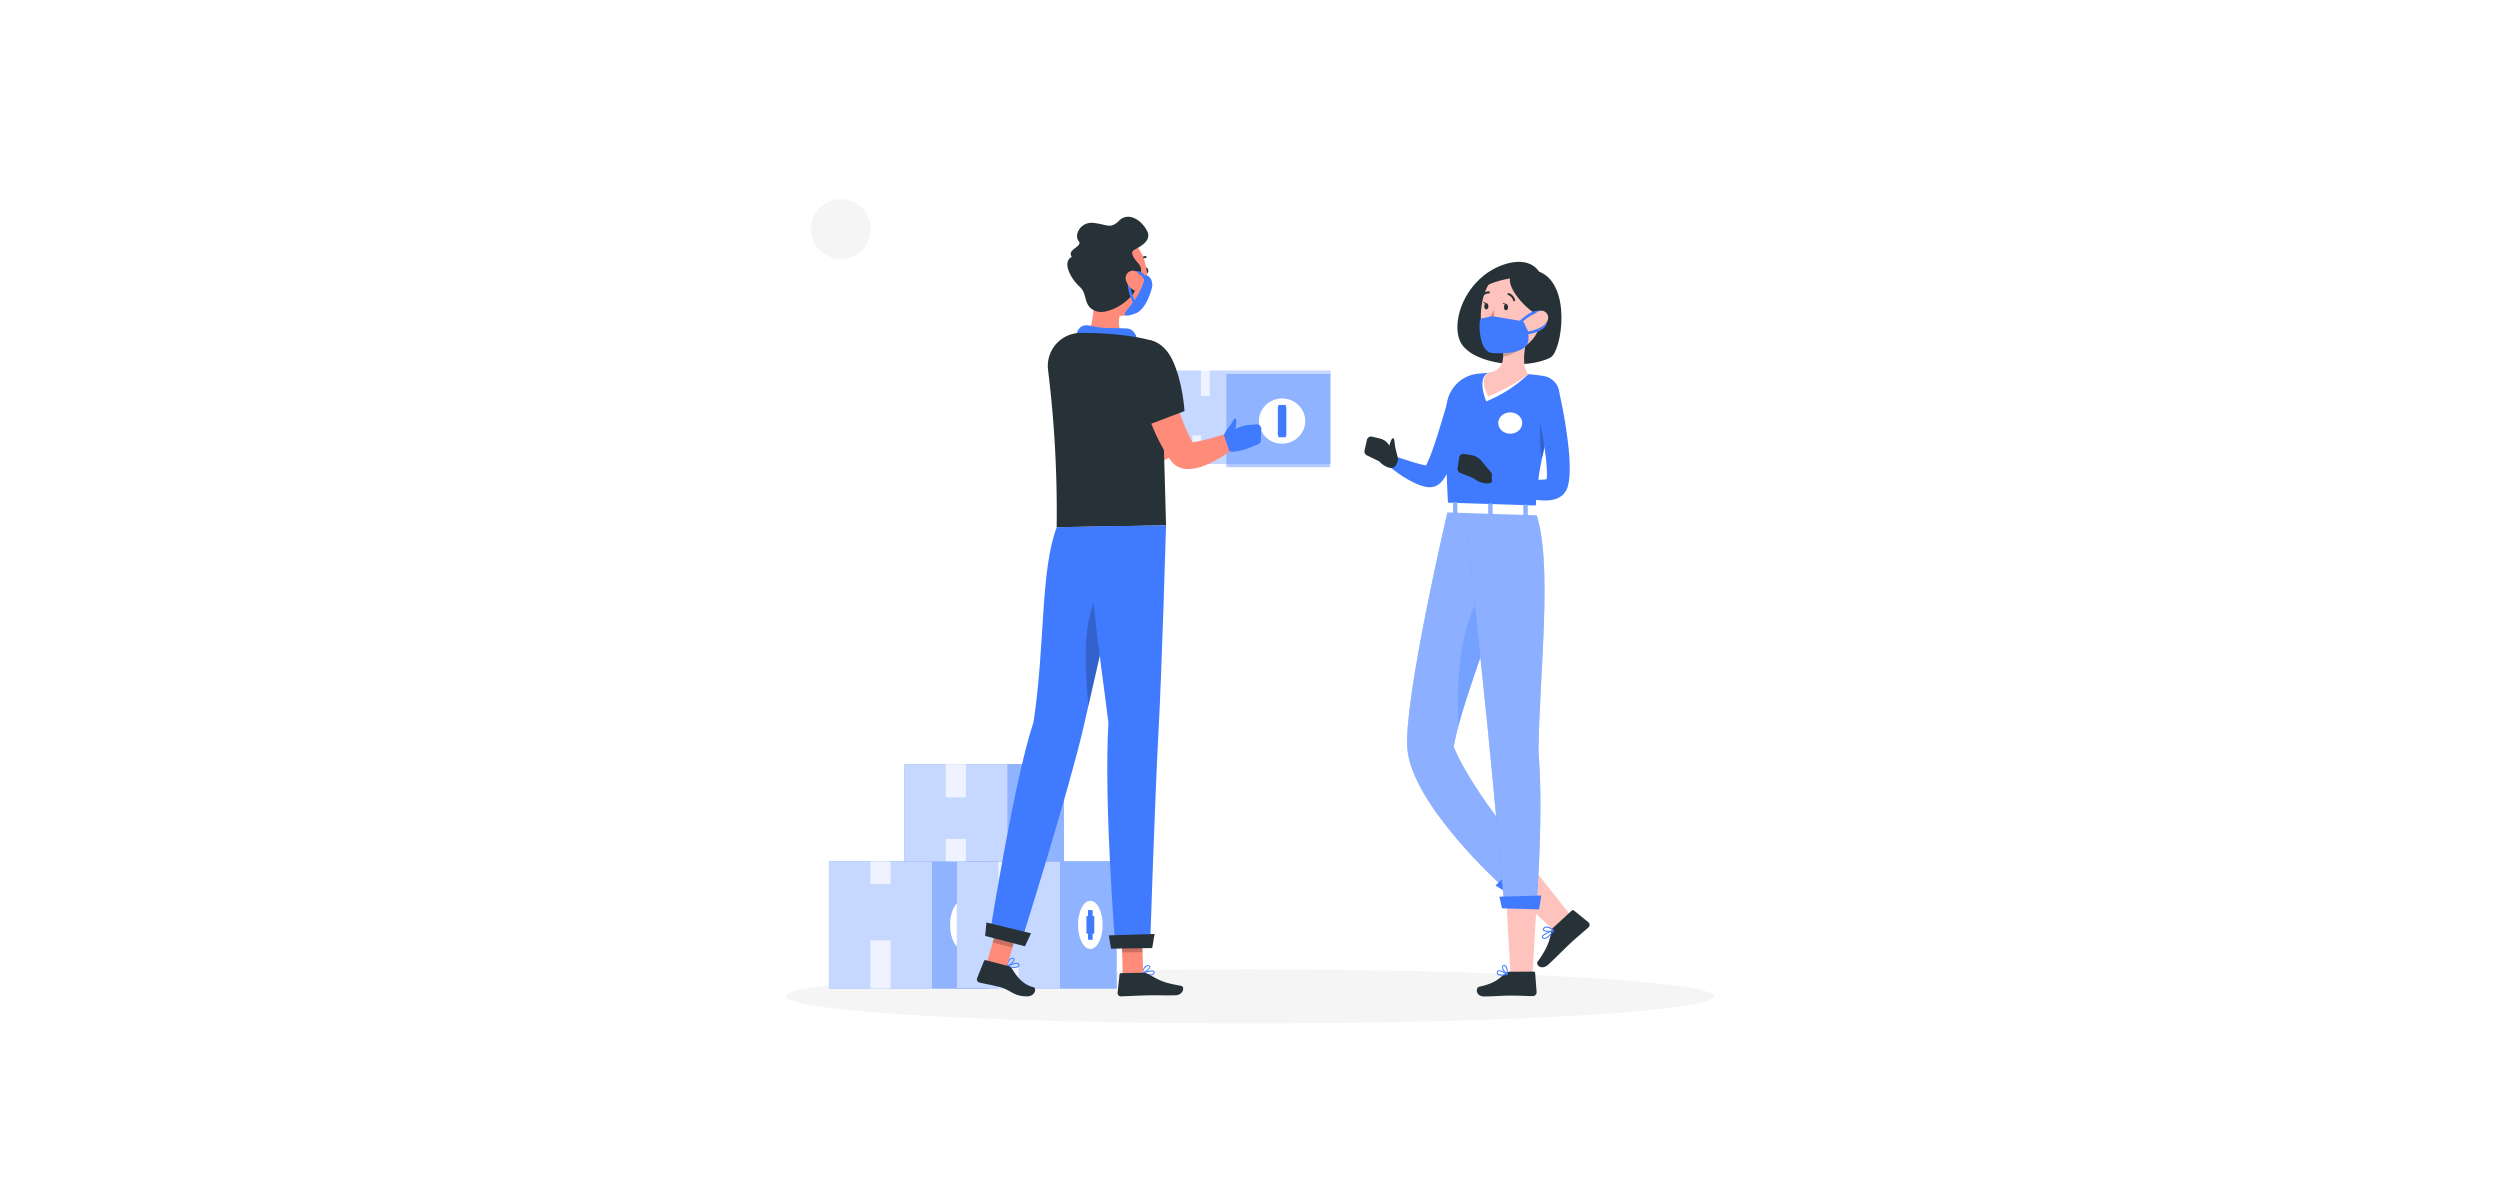 <svg class="animated" xmlns="http://www.w3.org/2000/svg" viewBox="0 0 500 500" version="1.1" xmlns:xlink="http://www.w3.org/1999/xlink" xmlns:svgjs="http://svgjs.com/svgjs" width="683" height="327"><style>svg:not(.animated) .animable {opacity: 0;}body { background: #407BFFFF}.animated #freepik--character-2--inject-32 {animation: 1s 1 forwards cubic-bezier(.36,-0.01,.5,1.38) slideDown,1.5s Infinite  linear floating;animation-delay: 0s,1s;}.animated #freepik--character-1--inject-32 {animation: 1s 1 forwards cubic-bezier(.36,-0.01,.5,1.38) slideLeft,1.5s Infinite  linear floating;animation-delay: 0s,1s;}.animated #freepik--Supplies--inject-32 {animation: 1s 1 forwards cubic-bezier(.36,-0.01,.5,1.38) zoomIn,1.5s Infinite  linear floating;animation-delay: 0s,1s;}.animated #elpe0zxq0kzvm {animation: 1s 1 forwards cubic-bezier(.36,-0.01,.5,1.38) slideLeft;animation-delay: 0s;}.animated #ell805cy5144a {animation: 1s 1 forwards cubic-bezier(.36,-0.01,.5,1.38) slideLeft;animation-delay: 0.02s;opacity: 0}.animated #el6jwindc88um {animation: 1s 1 forwards cubic-bezier(.36,-0.01,.5,1.38) slideLeft;animation-delay: 0.04s;opacity: 0}.animated #eljt6x0yezqqh {animation: 1s 1 forwards cubic-bezier(.36,-0.01,.5,1.38) slideLeft;animation-delay: 0.06s;opacity: 0}.animated #elz3km4pj6dx {animation: 1s 1 forwards cubic-bezier(.36,-0.01,.5,1.38) slideLeft;animation-delay: 0.08s;opacity: 0}.animated #elqajdywevnnp {animation: 1s 1 forwards cubic-bezier(.36,-0.01,.5,1.38) slideLeft;animation-delay: 0.1s;opacity: 0}.animated #elj36bufc6xcm {animation: 1s 1 forwards cubic-bezier(.36,-0.01,.5,1.38) slideLeft;animation-delay: 0.12s;opacity: 0}.animated #elq4h9v10c69o {animation: 1s 1 forwards cubic-bezier(.36,-0.01,.5,1.38) slideLeft;animation-delay: 0.14s;opacity: 0}.animated #elanixswaml0b {animation: 1s 1 forwards cubic-bezier(.36,-0.01,.5,1.38) slideLeft;animation-delay: 0.16s;opacity: 0}.animated #el8px80jbjgad {animation: 1s 1 forwards cubic-bezier(.36,-0.01,.5,1.38) slideLeft;animation-delay: 0.18s;opacity: 0}.animated #elylx6zrnhi2l {animation: 1s 1 forwards cubic-bezier(.36,-0.01,.5,1.38) slideLeft;animation-delay: 0.2s;opacity: 0}.animated #elxznzc3oefb {animation: 1s 1 forwards cubic-bezier(.36,-0.01,.5,1.38) slideLeft;animation-delay: 0.22s;opacity: 0}.animated #el0kg1o71y1w5f {animation: 1s 1 forwards cubic-bezier(.36,-0.01,.5,1.38) slideLeft;animation-delay: 0.24s;opacity: 0}.animated #elqgyo1an7kl {animation: 1s 1 forwards cubic-bezier(.36,-0.01,.5,1.38) slideLeft;animation-delay: 0.26s;opacity: 0}.animated #eln9logpv65d {animation: 1s 1 forwards cubic-bezier(.36,-0.01,.5,1.38) slideLeft;animation-delay: 0.28s;opacity: 0}.animated #elul0fupbivuk {animation: 1s 1 forwards cubic-bezier(.36,-0.01,.5,1.38) slideLeft;animation-delay: 0.3s;opacity: 0}.animated #elx00ema4g1je {animation: 1s 1 forwards cubic-bezier(.36,-0.01,.5,1.38) slideLeft;animation-delay: 0.32s;opacity: 0}.animated #eld2jvppm9r8f {animation: 1s 1 forwards cubic-bezier(.36,-0.01,.5,1.38) slideLeft;animation-delay: 0.34s;opacity: 0}.animated #eluwro6mcbpe {animation: 1s 1 forwards cubic-bezier(.36,-0.01,.5,1.38) slideLeft;animation-delay: 0.36s;opacity: 0}.animated #elytxqutnp50b {animation: 1s 1 forwards cubic-bezier(.36,-0.01,.5,1.38) slideLeft;animation-delay: 0.38s;opacity: 0}.animated #ely9n2twiuz0l {animation: 1s 1 forwards cubic-bezier(.36,-0.01,.5,1.38) slideLeft;animation-delay: 0.4s;opacity: 0}.animated #elb84mqhrgdgn {animation: 1s 1 forwards cubic-bezier(.36,-0.01,.5,1.38) slideLeft;animation-delay: 0.42s;opacity: 0}.animated #elxi657tg2o {animation: 1s 1 forwards cubic-bezier(.36,-0.01,.5,1.38) slideLeft;animation-delay: 0.44s;opacity: 0}.animated #elkwbd2h01cch {animation: 1s 1 forwards cubic-bezier(.36,-0.01,.5,1.38) slideLeft;animation-delay: 0.46s;opacity: 0}.animated #eldm68gky6bmr {animation: 1s 1 forwards cubic-bezier(.36,-0.01,.5,1.38) slideLeft;animation-delay: 0.48s;opacity: 0}.animated #elv3vcptgpofh {animation: 1s 1 forwards cubic-bezier(.36,-0.01,.5,1.38) slideLeft;animation-delay: 0.5s;opacity: 0}.animated #el1ohilsd82tg {animation: 1s 1 forwards cubic-bezier(.36,-0.01,.5,1.38) slideLeft;animation-delay: 0.52s;opacity: 0}.animated #elf2sxav9h3hu {animation: 1s 1 forwards cubic-bezier(.36,-0.01,.5,1.38) slideLeft;animation-delay: 0.54s;opacity: 0}.animated #elg63ib692224 {animation: 1s 1 forwards cubic-bezier(.36,-0.01,.5,1.38) slideLeft;animation-delay: 0.56s;opacity: 0}.animated #elg33f6pe5qt {animation: 1s 1 forwards cubic-bezier(.36,-0.01,.5,1.38) slideLeft;animation-delay: 0.58s;opacity: 0}.animated #elsefnaw2ktnj {animation: 1s 1 forwards cubic-bezier(.36,-0.01,.5,1.38) slideLeft;animation-delay: 0.6s;opacity: 0}.animated #elqfikwx63bk {animation: 1s 1 forwards cubic-bezier(.36,-0.01,.5,1.38) slideLeft;animation-delay: 0.62s;opacity: 0}.animated #el163elfiu6es {animation: 1s 1 forwards cubic-bezier(.36,-0.01,.5,1.38) slideLeft;animation-delay: 0.64s;opacity: 0}.animated #elwfegvahszrp {animation: 1s 1 forwards cubic-bezier(.36,-0.01,.5,1.38) slideLeft;animation-delay: 0.66s;opacity: 0}.animated #elapyd4qokxqb {animation: 1s 1 forwards cubic-bezier(.36,-0.01,.5,1.38) slideLeft;animation-delay: 0.68s;opacity: 0}.animated #elq8nw9hoin3 {animation: 1s 1 forwards cubic-bezier(.36,-0.01,.5,1.38) slideLeft;animation-delay: 0.7s;opacity: 0}.animated #elapnmot3emvi {animation: 1s 1 forwards cubic-bezier(.36,-0.01,.5,1.38) slideLeft;animation-delay: 0.72s;opacity: 0}.animated #eljxw73h0rmp {animation: 1s 1 forwards cubic-bezier(.36,-0.01,.5,1.38) slideLeft;animation-delay: 0.74s;opacity: 0}.animated #elg1pkbuiszcg {animation: 1s 1 forwards cubic-bezier(.36,-0.01,.5,1.38) slideLeft;animation-delay: 0.76s;opacity: 0}.animated #el4iki6zvn0em {animation: 1s 1 forwards cubic-bezier(.36,-0.01,.5,1.38) slideLeft;animation-delay: 0.78s;opacity: 0}.animated #el2v8xox4lihg {animation: 1s 1 forwards cubic-bezier(.36,-0.01,.5,1.38) slideLeft;animation-delay: 0.8s;opacity: 0}.animated #els2chf3np2j {animation: 1s 1 forwards cubic-bezier(.36,-0.01,.5,1.38) slideLeft;animation-delay: 0.82s;opacity: 0}.animated #eldexd08cza0m {animation: 1s 1 forwards cubic-bezier(.36,-0.01,.5,1.38) slideLeft;animation-delay: 0.84s;opacity: 0}.animated #el67wbms6p41 {animation: 1s 1 forwards cubic-bezier(.36,-0.01,.5,1.38) slideLeft;animation-delay: 0.86s;opacity: 0}.animated #elerputcb857q {animation: 1s 1 forwards cubic-bezier(.36,-0.01,.5,1.38) slideLeft;animation-delay: 0.88s;opacity: 0}.animated #eliaauh192p9n {animation: 1s 1 forwards cubic-bezier(.36,-0.01,.5,1.38) slideLeft;animation-delay: 0.9s;opacity: 0}.animated #el5or2qoqers8 {animation: 1s 1 forwards cubic-bezier(.36,-0.01,.5,1.38) slideLeft;animation-delay: 0.92s;opacity: 0}.animated #elr3teswqm6cc {animation: 1s 1 forwards cubic-bezier(.36,-0.01,.5,1.38) slideLeft;animation-delay: 0.94s;opacity: 0}.animated #elue6k4sbg7e {animation: 1s 1 forwards cubic-bezier(.36,-0.01,.5,1.38) slideLeft;animation-delay: 0.96s;opacity: 0}.animated #elyocnb6ivk7q {animation: 1s 1 forwards cubic-bezier(.36,-0.01,.5,1.38) slideLeft;animation-delay: 0.98s;opacity: 0}.animated #freepik--background-complete--inject-32 {animation: 1s 1 forwards cubic-bezier(.36,-0.01,.5,1.38) slideLeft,1.5s Infinite  linear floating;animation-delay: 0s,1s;}            @keyframes slideDown {                0% {                    opacity: 0;                    transform: translateY(-30px);                }                100% {                    opacity: 1;                    transform: translateY(0);                }            }                    @keyframes floating {                0% {                    opacity: 1;                    transform: translateY(0px);                }                50% {                    transform: translateY(-10px);                }                100% {                    opacity: 1;                    transform: translateY(0px);                }            }                    @keyframes slideLeft {                0% {                    opacity: 0;                    transform: translateX(-30px);                }                100% {                    opacity: 1;                    transform: translateX(0);                }            }                    @keyframes zoomIn {                0% {                    opacity: 0;                    transform: scale(0.5);                }                100% {                    opacity: 1;                    transform: scale(1);                }            }        </style><g id="freepik--background-complete--inject-32" style="transform-origin: 250px 226.87px 0px;" class="animable"><rect y="382.4" width="500" height="0.25" style="fill: rgb(235, 235, 235); transform-origin: 250px 382.525px 0px;" id="elyocnb6ivk7q" class="animable"></rect><rect x="416.78" y="398.49" width="18.89" height="0.25" style="fill: rgb(235, 235, 235); transform-origin: 426.225px 398.615px 0px;" id="elue6k4sbg7e" class="animable"></rect><rect x="293.05" y="396.75" width="29.47" height="0.25" style="fill: rgb(235, 235, 235); transform-origin: 307.785px 396.875px 0px;" id="elr3teswqm6cc" class="animable"></rect><rect x="368.67" y="389.21" width="47.11" height="0.25" style="fill: rgb(235, 235, 235); transform-origin: 392.225px 389.335px 0px;" id="el5or2qoqers8" class="animable"></rect><rect x="52.46" y="390.89" width="10.97" height="0.25" style="fill: rgb(235, 235, 235); transform-origin: 57.945px 391.015px 0px;" id="eliaauh192p9n" class="animable"></rect><rect x="72.33" y="390.89" width="38.56" height="0.25" style="fill: rgb(235, 235, 235); transform-origin: 91.61px 391.015px 0px;" id="elerputcb857q" class="animable"></rect><rect x="171" y="395.11" width="54.15" height="0.25" style="fill: rgb(235, 235, 235); transform-origin: 198.075px 395.235px 0px;" id="el67wbms6p41" class="animable"></rect><path d="M237,337.8H43.91a5.71,5.71,0,0,1-5.7-5.71V60.66A5.71,5.71,0,0,1,43.91,55H237a5.71,5.71,0,0,1,5.71,5.71V332.09A5.71,5.71,0,0,1,237,337.8ZM43.91,55.2a5.46,5.46,0,0,0-5.45,5.46V332.09a5.46,5.46,0,0,0,5.45,5.46H237a5.47,5.47,0,0,0,5.46-5.46V60.66A5.47,5.47,0,0,0,237,55.2Z" style="fill: rgb(235, 235, 235); transform-origin: 140.461px 196.4px 0px;" id="eldexd08cza0m" class="animable"></path><path d="M453.31,337.8H260.21a5.72,5.72,0,0,1-5.71-5.71V60.66A5.72,5.72,0,0,1,260.21,55h193.1A5.71,5.71,0,0,1,459,60.66V332.09A5.71,5.71,0,0,1,453.31,337.8ZM260.21,55.2a5.47,5.47,0,0,0-5.46,5.46V332.09a5.47,5.47,0,0,0,5.46,5.46h193.1a5.47,5.47,0,0,0,5.46-5.46V60.66a5.47,5.47,0,0,0-5.46-5.46Z" style="fill: rgb(235, 235, 235); transform-origin: 356.75px 196.4px 0px;" id="els2chf3np2j" class="animable"></path><rect x="416.78" y="398.49" width="18.89" height="0.25" style="fill: rgb(235, 235, 235); transform-origin: 426.225px 398.615px 0px;" id="el2v8xox4lihg" class="animable"></rect><rect x="293.05" y="396.75" width="29.47" height="0.25" style="fill: rgb(235, 235, 235); transform-origin: 307.785px 396.875px 0px;" id="el4iki6zvn0em" class="animable"></rect><rect x="368.67" y="389.21" width="47.11" height="0.25" style="fill: rgb(235, 235, 235); transform-origin: 392.225px 389.335px 0px;" id="elg1pkbuiszcg" class="animable"></rect><rect x="52.46" y="390.89" width="10.97" height="0.25" style="fill: rgb(235, 235, 235); transform-origin: 57.945px 391.015px 0px;" id="eljxw73h0rmp" class="animable"></rect><rect x="72.33" y="390.89" width="38.56" height="0.25" style="fill: rgb(235, 235, 235); transform-origin: 91.61px 391.015px 0px;" id="elapnmot3emvi" class="animable"></rect><rect x="171" y="395.11" width="54.15" height="0.25" style="fill: rgb(235, 235, 235); transform-origin: 198.075px 395.235px 0px;" id="elq8nw9hoin3" class="animable"></rect><g id="elapyd4qokxqb"><circle cx="175.78" cy="355.35" r="27.04" style="fill: rgb(224, 224, 224); transform-origin: 175.78px 355.35px 0px; transform: rotate(-67.5deg);" class="animable"></circle></g><g id="elwfegvahszrp"><circle cx="349.85" cy="355.35" r="27.04" style="fill: rgb(224, 224, 224); transform-origin: 349.85px 355.35px 0px; transform: rotate(-45deg);" class="animable"></circle></g><polygon points="84.29 236.64 56.11 294.13 56.11 348.14 165.18 348.14 165.18 236.64 84.29 236.64" style="fill: rgb(245, 245, 245); transform-origin: 110.645px 292.39px 0px;" id="el163elfiu6es" class="animable"></polygon><polygon points="88.83 246.93 70.71 283.9 70.71 296.27 115.36 296.27 115.36 246.93 88.83 246.93" style="fill: rgb(235, 235, 235); transform-origin: 93.035px 271.6px 0px;" id="elqfikwx63bk" class="animable"></polygon><rect x="129.6" y="236.64" width="18.99" height="111.5" style="fill: rgb(224, 224, 224); transform-origin: 139.095px 292.39px 0px;" id="elsefnaw2ktnj" class="animable"></rect><g id="elg33f6pe5qt"><rect x="137.3" y="217.91" width="259.31" height="130.23" style="fill: rgb(235, 235, 235); transform-origin: 266.955px 283.025px 0px; transform: rotate(180deg);" class="animable"></rect></g><g id="elg63ib692224"><rect x="56.11" y="348.14" width="340.5" height="9.04" style="fill: rgb(230, 230, 230); transform-origin: 226.36px 352.66px 0px; transform: rotate(180deg);" class="animable"></rect></g><g id="elf2sxav9h3hu"><circle cx="88.11" cy="355.35" r="27.04" style="fill: rgb(230, 230, 230); transform-origin: 88.11px 355.35px 0px; transform: rotate(-67.5deg);" class="animable"></circle></g><path d="M88.11,342a13.41,13.41,0,1,1-13.4,13.4A13.42,13.42,0,0,1,88.11,342m0-4a17.41,17.41,0,1,0,17.41,17.4A17.4,17.4,0,0,0,88.11,338Z" style="fill: rgb(245, 245, 245); transform-origin: 88.109px 355.41px 0px;" id="el1ohilsd82tg" class="animable"></path><g id="elv3vcptgpofh"><circle cx="262.18" cy="355.35" r="27.04" style="fill: rgb(230, 230, 230); transform-origin: 262.18px 355.35px 0px; transform: rotate(-45deg);" class="animable"></circle></g><path d="M262.18,342a13.41,13.41,0,1,1-13.4,13.4,13.42,13.42,0,0,1,13.4-13.4m0-4a17.41,17.41,0,1,0,17.41,17.4A17.4,17.4,0,0,0,262.18,338Z" style="fill: rgb(245, 245, 245); transform-origin: 262.18px 355.41px 0px;" id="eldm68gky6bmr" class="animable"></path><rect x="303.89" y="226.62" width="88.58" height="117.97" style="fill: rgb(224, 224, 224); transform-origin: 348.18px 285.605px 0px;" id="elkwbd2h01cch" class="animable"></rect><rect x="322.81" y="309.31" width="25.37" height="35.28" style="fill: rgb(250, 250, 250); transform-origin: 335.495px 326.95px 0px;" id="elxi657tg2o" class="animable"></rect><rect x="332.24" y="309.31" width="6.51" height="12.08" style="fill: rgb(245, 245, 245); transform-origin: 335.495px 315.35px 0px;" id="elb84mqhrgdgn" class="animable"></rect><rect x="351.52" y="317.18" width="25.37" height="27.4" style="fill: rgb(250, 250, 250); transform-origin: 364.205px 330.88px 0px;" id="ely9n2twiuz0l" class="animable"></rect><g id="elytxqutnp50b"><rect x="348.18" y="317.18" width="3.34" height="27.4" style="fill: rgb(235, 235, 235); transform-origin: 349.85px 330.88px 0px; transform: rotate(180deg);" class="animable"></rect></g><rect x="360.95" y="317.18" width="6.51" height="12.08" style="fill: rgb(245, 245, 245); transform-origin: 364.205px 323.22px 0px;" id="eluwro6mcbpe" class="animable"></rect><g id="eld2jvppm9r8f"><rect x="392.47" y="226.62" width="51.42" height="117.97" style="fill: rgb(240, 240, 240); transform-origin: 418.18px 285.605px 0px; transform: rotate(180deg);" class="animable"></rect></g><g id="elx00ema4g1je"><rect x="303.89" y="226.62" width="18.92" height="117.97" style="fill: rgb(240, 240, 240); transform-origin: 313.35px 285.605px 0px; transform: rotate(180deg);" class="animable"></rect></g><circle cx="234.34" cy="277.28" r="40.64" style="fill: rgb(255, 255, 255); transform-origin: 234.34px 277.28px 0px;" id="elul0fupbivuk" class="animable"></circle><rect x="227.8" y="254.24" width="13.08" height="46.08" style="fill: rgb(235, 235, 235); transform-origin: 234.34px 277.28px 0px;" id="eln9logpv65d" class="animable"></rect><g id="elqgyo1an7kl"><rect x="227.8" y="254.24" width="13.08" height="46.08" style="fill: rgb(235, 235, 235); transform-origin: 234.34px 277.28px 0px; transform: rotate(90deg);" class="animable"></rect></g><g id="el0kg1o71y1w5f"><circle cx="248.27" cy="112.25" r="37.47" style="fill: rgb(250, 250, 250); transform-origin: 248.27px 112.25px 0px; transform: rotate(-80.78deg);" class="animable"></circle></g><g id="elxznzc3oefb"><circle cx="268.81" cy="126.89" r="41.14" style="fill: rgb(250, 250, 250); transform-origin: 268.81px 126.89px 0px; transform: rotate(-80.78deg);" class="animable"></circle></g><g id="elylx6zrnhi2l"><circle cx="216.66" cy="133.24" r="33.17" style="fill: rgb(250, 250, 250); transform-origin: 216.66px 133.24px 0px; transform: rotate(-45deg);" class="animable"></circle></g><circle cx="180.74" cy="137.82" r="18.45" style="fill: rgb(250, 250, 250); transform-origin: 180.74px 137.82px 0px;" id="el8px80jbjgad" class="animable"></circle><g id="elanixswaml0b"><circle cx="305.17" cy="137.82" r="20.94" style="fill: rgb(250, 250, 250); transform-origin: 305.17px 137.82px 0px; transform: rotate(-45deg);" class="animable"></circle></g><circle cx="391.52" cy="95.76" r="26.64" style="fill: rgb(245, 245, 245); transform-origin: 391.52px 95.76px 0px;" id="elq4h9v10c69o" class="animable"></circle><circle cx="367.6" cy="101.24" r="20.24" style="fill: rgb(245, 245, 245); transform-origin: 367.6px 101.24px 0px;" id="elj36bufc6xcm" class="animable"></circle><circle cx="413.43" cy="105.59" r="23.58" style="fill: rgb(245, 245, 245); transform-origin: 413.43px 105.59px 0px;" id="elqajdywevnnp" class="animable"></circle><g id="elz3km4pj6dx"><circle cx="431.53" cy="99.77" r="14.33" style="fill: rgb(245, 245, 245); transform-origin: 431.53px 99.77px 0px; transform: rotate(-13.28deg);" class="animable"></circle></g><circle cx="113.9" cy="99.15" r="23.19" style="fill: rgb(245, 245, 245); transform-origin: 113.9px 99.15px 0px;" id="eljt6x0yezqqh" class="animable"></circle><g id="el6jwindc88um"><circle cx="134.71" cy="94.37" r="17.62" style="fill: rgb(245, 245, 245); transform-origin: 134.71px 94.37px 0px; transform: rotate(-13.28deg);" class="animable"></circle></g><circle cx="94.82" cy="90.59" r="20.52" style="fill: rgb(245, 245, 245); transform-origin: 94.82px 90.59px 0px;" id="ell805cy5144a" class="animable"></circle><g id="elpe0zxq0kzvm"><circle cx="79.07" cy="95.65" r="12.47" style="fill: rgb(245, 245, 245); transform-origin: 79.07px 95.65px 0px; transform: rotate(-45deg);" class="animable"></circle></g></g><g id="freepik--Shadow--inject-32" style="transform-origin: 250px 416.24px 0px;" class="animable"><ellipse id="freepik--path--inject-32" cx="250" cy="416.24" rx="193.89" ry="11.32" style="fill: rgb(245, 245, 245); transform-origin: 250px 416.24px 0px;" class="animable"></ellipse></g><g id="freepik--Supplies--inject-32" style="transform-origin: 134.165px 366.085px 0px;" class="animable animator-active"><rect x="74.11" y="359.84" width="66.66" height="53.07" style="fill: rgb(64, 123, 255); transform-origin: 107.44px 386.375px 0px;" id="el4kok48uo5un" class="animable"></rect><g id="el49st9of4rmn"><rect x="74.11" y="359.84" width="66.66" height="53.07" style="fill: rgb(255, 255, 255); opacity: 0.7; transform-origin: 107.44px 386.375px 0px;" class="animable"></rect></g><g id="el0nwidtu4rcca"><rect x="117.18" y="359.84" width="23.59" height="53.07" style="fill: rgb(64, 123, 255); opacity: 0.4; transform-origin: 128.975px 386.375px 0px;" class="animable"></rect></g><path d="M135,386.37c0,5.57-2.3,10.08-5.14,10.08s-5.14-4.51-5.14-10.08,2.3-10.07,5.14-10.07S135,380.81,135,386.37Z" style="fill: rgb(255, 255, 255); transform-origin: 129.859px 386.375px 0px;" id="eln08ipfp6ikp" class="animable"></path><rect x="128.89" y="380.17" width="1.93" height="12.4" style="fill: rgb(64, 123, 255); transform-origin: 129.855px 386.37px 0px;" id="elgyv51dx1a99" class="animable"></rect><g id="elf1hakhj85qk"><rect x="128.22" y="382.7" width="3.27" height="7.34" style="fill: rgb(64, 123, 255); transform-origin: 129.855px 386.37px 0px; transform: rotate(90deg);" class="animable"></rect></g><g id="elq74pk0cdc2m"><rect x="91.44" y="392.84" width="8.42" height="20.07" style="fill: rgb(255, 255, 255); opacity: 0.7; transform-origin: 95.65px 402.875px 0px; transform: rotate(180deg);" class="animable"></rect></g><g id="elzg92zjlry7"><rect x="91.44" y="359.84" width="8.42" height="9.41" style="fill: rgb(255, 255, 255); opacity: 0.7; transform-origin: 95.65px 364.545px 0px; transform: rotate(180deg);" class="animable"></rect></g><rect x="127.56" y="359.84" width="66.66" height="53.07" style="fill: rgb(64, 123, 255); transform-origin: 160.89px 386.375px 0px;" id="elg2vr4pymlld" class="animable"></rect><g id="el5r9ii0k5g4g"><rect x="127.56" y="359.84" width="66.66" height="53.07" style="fill: rgb(255, 255, 255); opacity: 0.7; transform-origin: 160.89px 386.375px 0px;" class="animable"></rect></g><g id="eld7klnsjfvuk"><rect x="170.62" y="359.84" width="23.59" height="53.07" style="fill: rgb(64, 123, 255); opacity: 0.4; transform-origin: 182.415px 386.375px 0px;" class="animable"></rect></g><path d="M188.44,386.37c0,5.57-2.3,10.08-5.14,10.08s-5.14-4.51-5.14-10.08,2.3-10.07,5.14-10.07S188.44,380.81,188.44,386.37Z" style="fill: rgb(255, 255, 255); transform-origin: 183.301px 386.375px 0px;" id="el3iifpcyi6h8" class="animable"></path><rect x="182.33" y="380.17" width="1.93" height="12.4" style="fill: rgb(64, 123, 255); transform-origin: 183.295px 386.37px 0px;" id="el7erdg880xdq" class="animable"></rect><g id="eles8hueix6wu"><rect x="181.67" y="382.7" width="3.27" height="7.34" style="fill: rgb(64, 123, 255); transform-origin: 183.305px 386.37px 0px; transform: rotate(90deg);" class="animable"></rect></g><g id="elo1ggrv7vg97"><rect x="144.88" y="359.84" width="8.42" height="20.07" style="fill: rgb(255, 255, 255); opacity: 0.7; transform-origin: 149.09px 369.875px 0px;" class="animable"></rect></g><g id="el0fp2akh07ri"><rect x="144.88" y="403.49" width="8.42" height="9.41" style="fill: rgb(255, 255, 255); opacity: 0.7; transform-origin: 149.09px 408.195px 0px;" class="animable"></rect></g><rect x="105.57" y="319.26" width="66.66" height="40.58" style="fill: rgb(64, 123, 255); transform-origin: 138.9px 339.55px 0px;" id="el6z0u5sg4632" class="animable"></rect><g id="elk4c9gpu8lxd"><rect x="105.57" y="319.26" width="66.66" height="40.58" style="fill: rgb(255, 255, 255); opacity: 0.7; transform-origin: 138.9px 339.55px 0px;" class="animable"></rect></g><g id="elvm7ugoihj1r"><rect x="148.64" y="319.26" width="23.59" height="40.58" style="fill: rgb(64, 123, 255); opacity: 0.4; transform-origin: 160.435px 339.55px 0px;" class="animable"></rect></g><ellipse cx="161.31" cy="339.55" rx="5.14" ry="10.08" style="fill: rgb(255, 255, 255); transform-origin: 161.31px 339.55px 0px;" id="el5apgzwc6ef8" class="animable"></ellipse><rect x="160.35" y="333.35" width="1.93" height="12.4" style="fill: rgb(64, 123, 255); transform-origin: 161.315px 339.55px 0px;" id="elibo5ws7lna" class="animable"></rect><g id="ell0fy9p0d6g"><rect x="159.68" y="335.88" width="3.27" height="7.34" style="fill: rgb(64, 123, 255); transform-origin: 161.315px 339.55px 0px; transform: rotate(90deg);" class="animable"></rect></g><g id="elg7lvck066us"><rect x="122.89" y="319.26" width="8.42" height="13.82" style="fill: rgb(255, 255, 255); opacity: 0.7; transform-origin: 127.1px 326.17px 0px;" class="animable"></rect></g><g id="eldvj32y1hg3f"><rect x="122.89" y="350.43" width="8.42" height="9.41" style="fill: rgb(255, 255, 255); opacity: 0.7; transform-origin: 127.1px 355.135px 0px;" class="animable"></rect></g></g><g id="freepik--character-1--inject-32" style="transform-origin: 210.867px 253.385px 0px;" class="animable"><path d="M184.41,156,188,162c1.23,2,2.45,4,3.71,5.93,2.5,3.93,5.09,7.78,7.81,11.42.67.93,1.38,1.79,2.06,2.69.35.45.71.86,1.06,1.29l.53.65.27.32c0,.05,0,0,0,0l-.09-.08-.18-.13c-.48-.31-.67-.28-.62-.23a1.3,1.3,0,0,0,.62.22,12.86,12.86,0,0,0,2.6.12,108.72,108.72,0,0,0,13.35-1.9l2.48,5.91a50.68,50.68,0,0,1-6.74,3.67,41.35,41.35,0,0,1-7.52,2.66,21.37,21.37,0,0,1-4.59.63,13.33,13.33,0,0,1-2.95-.25,9.59,9.59,0,0,1-3.88-1.73,6.28,6.28,0,0,1-.51-.42l-.26-.24-.19-.18-.34-.35-.68-.69c-.45-.47-.92-.93-1.35-1.4-.85-1-1.76-1.88-2.55-2.85a135.45,135.45,0,0,1-9.11-12c-1.39-2-2.75-4.13-4-6.24s-2.53-4.21-3.76-6.51Z" style="fill: rgb(255, 139, 123); transform-origin: 197.387px 175.588px 0px;" id="eltgblzaqtfdd" class="animable"></path><path d="M216.91,183.84l7.16-6.68,5.33,8.13s-4.82,5.88-10.56,3.21Z" style="fill: rgb(64, 123, 255); transform-origin: 223.154px 183.178px 0px;" id="el3weqkmqb14b" class="animable"></path><path d="M233,175.81l1,4.45a2,2,0,0,1-.7,2l-3.87,3.06-5.33-8.13,6.19-2.72A2,2,0,0,1,233,175.81Z" style="fill: rgb(64, 123, 255); transform-origin: 229.074px 179.818px 0px;" id="elbmr0hd5qr2" class="animable"></path><path d="M204.88,406.72a.19.19,0,0,1-.11-.18.19.19,0,0,1,.13-.19c.41-.15,4-1.41,5-.69a.67.67,0,0,1,.26.58h0a1.16,1.16,0,0,1-.51.92c-1,.7-3.42,0-4.75-.43Zm4.71-.78c-.61-.31-2.55.14-4,.6,1.83.56,3.23.67,3.81.28a.69.69,0,0,0,.33-.61.23.23,0,0,0-.1-.23Z" style="fill: rgb(64, 123, 255); transform-origin: 207.465px 406.449px 0px;" id="elvbvxzwnejr" class="animable"></path><path d="M206.53,403.42a1.45,1.45,0,0,1,1.16-.2c.54.13.66.43.66.66,0,1-2.25,2.54-3.33,2.86a.18.18,0,0,1-.14,0l0,0a.22.22,0,0,1-.06-.19C204.79,406.4,205.33,404.15,206.53,403.42Zm1.42.47s0-.13-.16-.2l-.2-.08h-.09a1.1,1.1,0,0,0-.76.16,4.8,4.8,0,0,0-1.48,2.46C206.39,405.73,208,404.48,208,403.89Z" style="fill: rgb(64, 123, 255); transform-origin: 206.584px 404.965px 0px;" id="el8bwzcyrdzr8" class="animable"></path><polygon points="196.85 407.48 205.37 407.35 204.84 387.53 196.31 387.67 196.85 407.48" style="fill: rgb(255, 139, 123); transform-origin: 200.84px 397.505px 0px;" id="eletr3m4ycbgs" class="animable"></polygon><path d="M205.47,406.36l-9.31.15a.65.65,0,0,0-.66.59l-.81,7.62a1.39,1.39,0,0,0,1.4,1.5c3.35-.11,8.18-.39,12.4-.45,4.94-.08,4.46.12,10.25,0,3.5-.05,4.06-3.61,2.56-3.91-6.84-1.36-7.53-1.43-13.7-4.9A4.38,4.38,0,0,0,205.47,406.36Z" style="fill: rgb(38, 50, 56); transform-origin: 208.385px 411.289px 0px;" id="elms1bscin8w" class="animable"></path><g id="el92zdr6nr6t7"><polygon points="204.84 387.54 205.11 397.75 196.59 397.89 196.31 387.67 204.84 387.54" style="opacity: 0.2; transform-origin: 200.71px 392.715px 0px;" class="animable"></polygon></g><path d="M185.11,118.3c-.33,6.39.24,18.94-4.41,23,3.19,3.45,8.47,6.2,15.89,6.66s5.73-3.69,3.94-6.42c-6.88-1.85-5.65-8-4.12-12.76Z" style="fill: rgb(255, 139, 123); transform-origin: 191.385px 133.148px 0px;" id="elv74tda4yuqt" class="animable"></path><path d="M177.46,140.27c.18-1.79,1.3-5.38,6.12-4.14s10.51.8,14.84,1.05,4.57,5.68,4.57,5.68Z" style="fill: rgb(64, 123, 255); transform-origin: 190.225px 139.367px 0px;" id="elmpmyyubrky" class="animable"></path><path d="M179.2,139.07c10.27-.11,23.08,1.14,30,3.33a4.6,4.6,0,0,1,3.22,4.14c.41,7.74,1.53,33.22,2.5,72.94l-45.69.74a481.58,481.58,0,0,0-3.59-65.68A13.78,13.78,0,0,1,179.2,139.07Z" style="fill: rgb(38, 50, 56); transform-origin: 190.229px 179.641px 0px;" id="elsoic8nvuzbh" class="animable"></path><g id="elydzzy9mwrn"><rect x="219.6" y="154.91" width="63.95" height="38.93" style="fill: rgb(64, 123, 255); transform-origin: 251.575px 174.375px 0px; transform: rotate(7.481deg);" class="animable"></rect></g><g id="elcn72cz8w9rl"><rect x="219.6" y="154.91" width="63.95" height="38.93" style="fill: rgb(255, 255, 255); opacity: 0.7; transform-origin: 251.575px 174.375px 0px; transform: rotate(7.481deg);" class="animable"></rect></g><g id="eleekg795spij"><rect x="240.13" y="156.23" width="43.34" height="38.93" style="fill: rgb(64, 123, 255); opacity: 0.4; transform-origin: 261.8px 175.695px 0px; transform: rotate(7.36deg);" class="animable"></rect></g><g id="elje38b41vq4g"><ellipse cx="263.4" cy="175.9" rx="9.67" ry="9.44" style="fill: rgb(255, 255, 255); transform-origin: 263.4px 175.9px 0px; transform: rotate(-82.65deg);" class="animable"></ellipse></g><g id="elne3xfs90t6b"><rect x="261.63" y="169.96" width="3.55" height="11.89" style="fill: rgb(64, 123, 255); transform-origin: 263.405px 175.905px 0px; transform: rotate(7.36deg);" class="animable"></rect></g><g id="ellxzf8palkv"><rect x="261.84" y="169.16" width="3.13" height="13.49" style="fill: rgb(64, 123, 255); transform-origin: 263.405px 175.905px 0px; transform: rotate(97.36deg);" class="animable"></rect></g><g id="el8y6as0awivj"><rect x="229.51" y="152.19" width="3.68" height="13.26" style="fill: rgb(255, 255, 255); opacity: 0.7; transform-origin: 231.35px 158.82px 0px; transform: rotate(7.36deg);" class="animable"></rect></g><g id="els4oqqt7t4fk"><rect x="225.95" y="181.86" width="3.68" height="9.03" style="fill: rgb(255, 255, 255); opacity: 0.7; transform-origin: 227.79px 186.375px 0px; transform: rotate(7.36deg);" class="animable"></rect></g><path d="M215.38,153.61c.22,1,.52,2.22.79,3.34l.86,3.44c.61,2.29,1.23,4.57,1.92,6.82s1.39,4.48,2.2,6.66,1.62,4.32,2.57,6.36c.47,1,.95,2,1.46,3,.25.5.52,1,.78,1.44l.41.69.2.34,0,0,0-.05-.11-.13a2.83,2.83,0,0,0-.24-.25,2.86,2.86,0,0,0-1-.62,1.1,1.1,0,0,0-.47-.11c-.12,0,.08.12.37.15a12.25,12.25,0,0,0,2.59-.19,112.5,112.5,0,0,0,13.41-3.69l3.16,5.58A55.62,55.62,0,0,1,237.9,191a42.93,42.93,0,0,1-7.34,3.65,20.66,20.66,0,0,1-4.7,1.18,12,12,0,0,1-3.32,0,9.53,9.53,0,0,1-2.23-.67,8.54,8.54,0,0,1-2.46-1.69,7.82,7.82,0,0,1-.55-.6l-.25-.32-.14-.2-.31-.43L216,191c-.38-.58-.78-1.16-1.14-1.74-.74-1.17-1.43-2.35-2.06-3.54a93.76,93.76,0,0,1-6.18-14.56c-.82-2.47-1.56-4.94-2.22-7.45-.33-1.24-.64-2.5-.93-3.77s-.53-2.49-.79-3.9Z" style="fill: rgb(255, 139, 123); transform-origin: 223.48px 174.777px 0px;" id="el5xylj1wymi" class="animable"></path><path d="M198.78,147.06c-4.08,7.18,6.86,31.13,6.86,31.13l17-6.47s-.65-12.12-5.12-21.49C212.88,140.62,203.25,139.19,198.78,147.06Z" style="fill: rgb(38, 50, 56); transform-origin: 210.254px 160.084px 0px;" id="elr8lb8ilqcld" class="animable"></path><path d="M252.83,177.24l-3.08.27a15.91,15.91,0,0,0-5.12,1.31l-4.61,2a1.29,1.29,0,0,0-.7,1.59l1.8,5.45a1.29,1.29,0,0,0,1.37.88,24.65,24.65,0,0,0,7.12-1.62l3.92-1.59a1.79,1.79,0,0,0,1-1.62l.19-4.5A2,2,0,0,0,252.83,177.24Z" style="fill: rgb(64, 123, 255); transform-origin: 246.99px 182.992px 0px;" id="el6cgsc9w3p9e" class="animable"></path><path d="M242.75,181.78c.92-1.07,2-5.53,1.37-6.68s-1.69,1.78-2.35,2.56c-1.83,2.16-3.36,4.35-2.06,5S241.13,183.65,242.75,181.78Z" style="fill: rgb(64, 123, 255); transform-origin: 241.768px 179.006px 0px;" id="elxlplkkdn3p" class="animable"></path><path d="M205.89,113.09c.06.69.47,1.21.92,1.17s.76-.63.71-1.32-.47-1.21-.92-1.16S205.83,112.41,205.89,113.09Z" style="fill: rgb(38, 50, 56); transform-origin: 206.703px 113.021px 0px;" id="elwf51tb27woe" class="animable"></path><path d="M205.06,113.05a24.45,24.45,0,0,0,3.76,5.57,4,4,0,0,1-3.22.92Z" style="fill: rgb(255, 86, 82); transform-origin: 206.939px 116.318px 0px;" id="el1h1yz4v56uk" class="animable"></path><path d="M203.56,109.57a.66.66,0,0,1-.2-.06.4.4,0,0,1-.12-.56,4,4,0,0,1,3.14-2,.39.39,0,0,1,.41.39.41.41,0,0,1-.4.42h0a3.22,3.22,0,0,0-2.47,1.58A.41.41,0,0,1,203.56,109.57Z" style="fill: rgb(38, 50, 56); transform-origin: 204.982px 108.26px 0px;" id="el1g1f34gbjsv" class="animable"></path><path d="M182.44,112.08c1.21,8.38,1.5,13.35,6.11,17.29,6.94,5.92,17,1.11,18.35-7.49,1.19-7.73-1-20.14-9.52-22.74A11.67,11.67,0,0,0,182.44,112.08Z" style="fill: rgb(255, 139, 123); transform-origin: 194.752px 115.311px 0px;" id="eltwsv1me1w" class="animable"></path><path d="M202.58,116.32a4,4,0,0,0,1-6c-1.36-1.61-3.77-4.39-2.41-5.57s8.36-3.58,5.78-8.41-8-7.79-11.6-4.2-4.7,1.73-10.51,1-8.41,5.19-6.43,7.54-5.19,3.53-2.84,6.62c-4.39,2.28-.13,9.46,3.34,12.55s1.11,8.28,7,10.2S205.24,123,202.58,116.32Z" style="fill: rgb(38, 50, 56); transform-origin: 190.607px 110.432px 0px;" id="el1icchjmb9h8" class="animable"></path><path d="M202.07,127.54a.55.55,0,0,1-.48-.28c-.19-.31-4.58-7.78-1.53-12,1.05-1.44,2.14-2.12,3.26-2,1.85.14,3.17,2.29,4.12,4.14a.56.56,0,0,1-1,.51c-.44-.85-1.76-3.43-3.22-3.54-.71,0-1.47.47-2.27,1.57-2.62,3.61,1.54,10.69,1.59,10.76a.57.57,0,0,1-.2.77A.6.6,0,0,1,202.07,127.54Z" style="fill: rgb(64, 123, 255); transform-origin: 203.244px 120.393px 0px;" id="el5mypauefb23" class="animable"></path><path d="M148.41,403.82a.18.18,0,0,1-.12-.17.2.2,0,0,1,.12-.2c.4-.18,3.92-1.72,4.92-1.08a.64.64,0,0,1,.31.56h0a1.13,1.13,0,0,1-.44,1c-1,.77-3.4.29-4.76-.06Zm4.64-1.15c-.63-.26-2.53.35-3.92.91,1.86.42,3.27.42,3.82,0a.71.71,0,0,0,.28-.64.23.23,0,0,0-.11-.22Z" style="fill: rgb(64, 123, 255); transform-origin: 150.967px 403.277px 0px;" id="el61ky1cb1byq" class="animable"></path><path d="M149.8,400.39a1.56,1.56,0,0,1,1.14-.28c.55.09.7.39.72.61.1,1-2,2.7-3.1,3.11a.22.22,0,0,1-.14,0l-.06,0a.25.25,0,0,1-.07-.2C148.3,403.51,148.66,401.22,149.8,400.39Zm1.46.37s0-.12-.18-.19l-.21-.06h-.17a1.16,1.16,0,0,0-.67.22,4.72,4.72,0,0,0-1.26,2.57C149.85,402.72,151.32,401.35,151.26,400.76Z" style="fill: rgb(64, 123, 255); transform-origin: 149.977px 401.967px 0px;" id="elhimga7z0yn" class="animable"></path><polygon points="139.82 402.96 148.05 405.11 153.61 386.02 145.38 383.88 139.82 402.96" style="fill: rgb(255, 139, 123); transform-origin: 146.715px 394.495px 0px;" id="el1iozzw0rzar" class="animable"></polygon><path d="M148.64,403.46l-9-2.35a.66.66,0,0,0-.79.4L136,408.63a1.39,1.39,0,0,0,1,1.82c3.26.79,4.35.81,8.44,1.88,4.77,1.24,5.6,3.84,11.39,3.89,3.5,0,4.15-3.5,2.66-3.85-4.72-1.11-7.41-5.22-8.93-7.73A3,3,0,0,0,148.64,403.46Z" style="fill: rgb(38, 50, 56); transform-origin: 148.08px 408.652px 0px;" id="el7yf67fwkn93" class="animable"></path><g id="el1e8g91skow"><polygon points="153.61 386.02 150.74 395.86 142.51 393.72 145.38 383.88 153.61 386.02" style="opacity: 0.2; transform-origin: 148.06px 389.87px 0px;" class="animable"></polygon></g><path d="M159.55,301.76c4.92-32.07,2.82-63.29,9.72-81.54l30.19-.49s-13.1,58.47-19,84c-6.12,26.59-25.56,88.28-25.56,88.28l-13.32-3.49S151.72,324.89,159.55,301.76Z" style="fill: rgb(64, 123, 255); transform-origin: 170.52px 305.871px 0px;" id="elkgdk8b4oz7e" class="animable"></path><g id="el4wojc7gl4bo"><path d="M181.35,274.61c0,6.34.47,13.2,1.11,20.52,3.89-17.11,9.34-41.31,13-57.65C184.38,245.76,181.35,258.49,181.35,274.61Z" style="opacity: 0.2; transform-origin: 188.406px 266.305px 0px;" class="animable"></path></g><path d="M198.22,117.17a6.76,6.76,0,0,0,3.26,4.06c2.11,1.14,3.71-.62,3.57-2.89-.12-2-1.36-5.07-3.7-5.27A3.09,3.09,0,0,0,198.22,117.17Z" style="fill: rgb(255, 139, 123); transform-origin: 201.553px 117.324px 0px;" id="elrq9ejnxb9fr" class="animable"></path><path d="M206.2,114.83c2.62.47,3,3.15,3,4.33s-2.36,10.14-7.16,11.84-4.8.55-4.09-.67S205.12,123.05,206.2,114.83Z" style="fill: rgb(64, 123, 255); transform-origin: 203.404px 123.342px 0px;" id="elf52j3mqt1w5" class="animable"></path><path d="M190.86,302c-4.11-33.59-9.65-64.25-5.36-82.09l29.43-.47s-1.71,59.82-3.13,85.8c-1.48,27-3.55,90.45-3.55,90.45l-14.46.22S188.86,335.94,190.86,302Z" style="fill: rgb(64, 123, 255); transform-origin: 199.439px 307.676px 0px;" id="el8tbxqfpf3j" class="animable"></path><polygon points="209.15 396.04 191.96 396.31 190.99 390.74 210.15 390.14 209.15 396.04" style="fill: rgb(38, 50, 56); transform-origin: 200.57px 393.225px 0px;" id="eldngk9oo0vy9" class="animable"></polygon><polygon points="155.98 395.3 139.35 390.97 139.9 385.34 158.53 389.89 155.98 395.3" style="fill: rgb(38, 50, 56); transform-origin: 148.94px 390.32px 0px;" id="elu8oppu877na" class="animable"></polygon></g><g id="freepik--character-2--inject-32" style="transform-origin: 344.83px 262.818px 0px;" class="animable"><path d="M347.66,115.08c-10.51,8.49-13.18,22.2-9.4,28.41,5.38,8.83,27,11.17,37.25,5.86,4.77-2.48,9.08-30.54-4.76-35.9C365.52,105.9,353.6,110.27,347.66,115.08Z" style="fill: rgb(38, 50, 56); transform-origin: 358.371px 130.77px 0px;" id="eleepisrsxgj" class="animable"></path><polygon points="385.35 384.1 377.72 389.53 356.32 369.18 365.54 359.2 385.35 384.1" style="fill: rgb(255, 195, 189); transform-origin: 370.835px 374.365px 0px;" id="eljkxxggtd48" class="animable"></polygon><path d="M376.61,387.59l7.73-7.15a.72.72,0,0,1,1-.07l6.07,4.92a1.45,1.45,0,0,1-.07,2.16c-2.73,2.45-4.16,3.5-7.56,6.65-2.09,1.93-6.23,6.13-9.12,8.8s-5.46.14-4.48-1.21c4.41-6.08,5.17-9.54,5.69-12.64A2.63,2.63,0,0,1,376.61,387.59Z" style="fill: rgb(38, 50, 56); transform-origin: 380.914px 392.137px 0px;" id="elocna4iadp9n" class="animable"></path><path d="M375.05,391.1a3.7,3.7,0,0,1-2,1.15,1.07,1.07,0,0,1-1-.47.7.7,0,0,1-.1-.67c.45-1.21,4.39-2.43,4.83-2.57a.22.22,0,0,1,.23.08.23.23,0,0,1,0,.25A17.29,17.29,0,0,1,375.05,391.1Zm-2.43-.2a.93.93,0,0,0-.26.34.25.25,0,0,0,.05.26.69.69,0,0,0,.63.32c.73,0,1.92-1,3.23-2.67A12.67,12.67,0,0,0,372.62,390.9Z" style="fill: rgb(64, 123, 255); transform-origin: 374.477px 390.395px 0px;" id="el5hacdt3ed8a" class="animable"></path><path d="M377,388.9l-.08.05c-1.14.41-4,.52-4.55-.33-.13-.2-.19-.53.22-1a1.71,1.71,0,0,1,1.14-.58c1.48-.12,3.21,1.47,3.28,1.54a.21.21,0,0,1,.06.2A.41.41,0,0,1,377,388.9Zm-4-1.1-.09.1c-.27.3-.19.43-.17.47.33.51,2.42.59,3.68.29a4.58,4.58,0,0,0-2.68-1.18A1.25,1.25,0,0,0,373,387.8Z" style="fill: rgb(64, 123, 255); transform-origin: 374.674px 388.146px 0px;" id="el89cyeqxq4r" class="animable"></path><polygon points="367.95 408.51 358.91 408.82 357.17 377.24 369.73 377.42 367.95 408.51" style="fill: rgb(255, 195, 189); transform-origin: 363.45px 393.03px 0px;" id="elxo1dsxnytbp" class="animable"></polygon><path d="M358.29,405.94l10.15-.07a.65.65,0,0,1,.68.61l.61,8a1.59,1.59,0,0,1-1.56,1.62c-3.53,0-5.22-.23-9.68-.2-2.75,0-6.78.33-10.57.36s-3.74-3.72-2.14-4.07c7.18-1.57,8.44-3.68,11-5.7A2.54,2.54,0,0,1,358.29,405.94Z" style="fill: rgb(38, 50, 56); transform-origin: 357.24px 411.066px 0px;" id="eloj8k96mrrxa" class="animable"></path><path d="M342.72,169c-.54,2.13-1.14,4.17-1.75,6.24s-1.24,4.12-1.93,6.17c-1.37,4.1-2.83,8.17-4.66,12.28-.47,1-.95,2.06-1.5,3.12a27.65,27.65,0,0,1-2,3.32,10.74,10.74,0,0,1-2,2.15,6.11,6.11,0,0,1-2.79,1.17,7.79,7.79,0,0,1-1.76.06A11.83,11.83,0,0,1,322,203a17.91,17.91,0,0,1-1.84-.64,40.39,40.39,0,0,1-6.11-3.22,53.94,53.94,0,0,1-5.39-3.91,2.56,2.56,0,0,1,2.4-4.41l.08,0,5.92,1.89a57.39,57.39,0,0,0,5.65,1.57,8.81,8.81,0,0,0,1.22.2,2.39,2.39,0,0,0,.78,0s0,0-.17,0a2.7,2.7,0,0,0-1.34.58l-.11.09s0,0,0,0h0s0,0,0,0,.1-.14.19-.31a16.71,16.71,0,0,0,1.11-2.21c.38-.84.75-1.74,1.11-2.67,1.41-3.72,2.67-7.68,3.89-11.65l1.81-6,1.75-6v0a5.09,5.09,0,0,1,9.82,2.67Z" style="fill: rgb(64, 123, 255); transform-origin: 325.328px 183.109px 0px;" id="el4tn2t70lnb6" class="animable"></path><path d="M304.34,183.21,301,182.4a1.79,1.79,0,0,0-2.16,1.36l-1,4.46a1.79,1.79,0,0,0,1,2l5.19,2.52a8,8,0,0,0,4.61,2.74,2.51,2.51,0,0,0,2.59-1.69l.38-1.05a2.6,2.6,0,0,0-.33-2.37l-3.5-4.86A5.94,5.94,0,0,0,304.34,183.21Z" style="fill: rgb(38, 50, 56); transform-origin: 304.779px 188.92px 0px;" id="elbz1yrbs9zba" class="animable"></path><path d="M307.87,190.37c-.37-1.39.54-6.27,1.57-7.16s.95,2.12,1.16,3.28c.52,2.83,1.69,5,.75,6.89C310.69,194.69,308.5,192.79,307.87,190.37Z" style="fill: rgb(38, 50, 56); transform-origin: 309.744px 188.428px 0px;" id="elyhlpm62mgd" class="animable"></path><path d="M332.13,169.81c-.45,7.94-.47,21,.7,42.61l36.4,1.19c.89-13.56,1.76-22.41,9.57-46.53a7.69,7.69,0,0,0-6.07-10c-2-.32-4.21-.61-6.45-.79a114.25,114.25,0,0,0-16.53-.54c-1.5.09-3.05.22-4.56.37A14.55,14.55,0,0,0,332.13,169.81Z" style="fill: rgb(64, 123, 255); transform-origin: 355.516px 184.635px 0px;" id="elktp9up7narm" class="animable"></path><path d="M349.75,155.78s-5.18.84-1.09,11.9a56.68,56.68,0,0,0,17.62-11.36Z" style="fill: rgb(255, 255, 255); transform-origin: 356.684px 161.73px 0px;" id="elrrex4itzmi" class="animable"></path><g id="elaw6ddlkv6eq"><ellipse cx="358.71" cy="176.72" rx="5.01" ry="4.46" style="fill: rgb(255, 255, 255); transform-origin: 358.71px 176.72px 0px; transform: rotate(-79.11deg);" class="animable"></ellipse></g><g id="elsrgzn5tbyyj"><path d="M371.59,171c-.46,5.51-.83,14.95.31,20.87.82-3.94,1.92-8.35,3.45-13.64Z" style="opacity: 0.2; transform-origin: 373.248px 181.436px 0px;" class="animable"></path></g><path d="M366.64,137.45c-1.61,5.34-3.7,15.16-.36,18.87,0,0-5.55,4.59-16.8,9.31-4.27-8.62.27-9.85.27-9.85,6.09-1.24,6.41-5.69,5.82-9.9Z" style="fill: rgb(255, 195, 189); transform-origin: 357.145px 151.539px 0px;" id="elhuboau2w70k" class="animable"></path><g id="elhlq4rvoyod7"><path d="M363.58,141.6l-8,4.27a17.82,17.82,0,0,1,.2,3c1.72,0,6.09-1.49,7.62-4.35A4.25,4.25,0,0,0,363.58,141.6Z" style="opacity: 0.2; transform-origin: 359.668px 145.236px 0px;" class="animable"></path></g><path d="M372.38,126.3c-1,8.91-1.19,12.7-5.92,17.07-7.11,6.57-17.84,3.43-19.55-5.58-1.54-8.12.31-21.32,9.22-24.46A12.22,12.22,0,0,1,372.38,126.3Z" style="fill: rgb(255, 195, 189); transform-origin: 359.445px 129.742px 0px;" id="elr0pwp94rx3" class="animable"></path><path d="M360.15,114.21c-6.14,3.54,7.07,17.27,10.41,17.09,5.67-3.34,5.76-10.19,2.6-13.46S367.7,109.88,360.15,114.21Z" style="fill: rgb(38, 50, 56); transform-origin: 366.896px 121.883px 0px;" id="el4dyif5ho056" class="animable"></path><path d="M365.88,139.69a.57.57,0,0,1-.1-1.13c4-.69,6.48-2,7.06-3.63a3.53,3.53,0,0,0-1.06-3.35,1.94,1.94,0,0,0-1.41-.69c-2.38-.16-5.75,2.86-7,4l-.26.23a.57.57,0,0,1-.8-.06.56.56,0,0,1,.06-.79l.25-.23c1.5-1.33,5-4.47,7.85-4.28a3.06,3.06,0,0,1,2.19,1.07c1.31,1.49,1.76,3.08,1.27,4.48-.74,2.1-3.4,3.57-7.92,4.37Z" style="fill: rgb(64, 123, 255); transform-origin: 368.15px 134.723px 0px;" id="elahistjf022" class="animable"></path><path d="M366.79,113.53c4.36,2-15.67,2.1-19.8,7.37C350.43,115.66,355.55,108.3,366.79,113.53Z" style="fill: rgb(38, 50, 56); transform-origin: 357.197px 116.318px 0px;" id="el48fkxdml3tr" class="animable"></path><path d="M332.83,212.42s-18.77,79.86-17.1,100.33c2,23.93,40.54,58.28,40.54,58.28l11-12S344,332.74,335.12,312.16C338,291.59,363.76,233,362.67,213.4Z" style="fill: rgb(64, 123, 255); transform-origin: 341.447px 291.727px 0px;" id="elqv5codswwx9" class="animable"></path><g id="el3wuzll3e8rk"><path d="M332.83,212.42s-18.77,79.86-17.1,100.33c2,23.93,40.54,58.28,40.54,58.28l11-12S344,332.74,335.12,312.16C338,291.59,363.76,233,362.67,213.4Z" style="fill: rgb(255, 255, 255); opacity: 0.4; transform-origin: 341.447px 291.727px 0px;" class="animable"></path></g><polygon points="369.59 360.48 356.42 372.33 352.54 369.9 366.93 356.23 369.59 360.48" style="fill: rgb(64, 123, 255); transform-origin: 361.065px 364.28px 0px;" id="elgas6jn73tt7" class="animable"></polygon><g id="el0i70h5874mjo"><path d="M347.37,246.87c-10.55,14.61-11.06,41.48-10.4,56.57,3.62-13.87,11.37-34.18,17.41-52.83C354.24,243.44,352.3,240,347.37,246.87Z" style="fill: rgb(64, 123, 255); opacity: 0.3; transform-origin: 345.578px 273.293px 0px;" class="animable"></path></g><path d="M339.63,212.11s7.38,69.18,9.73,92.82C352.14,333,356.22,378,356.22,378l13.51-.56s3-38.15.76-63.29c.4-33.36,6.23-79.91-1.26-100.52Z" style="fill: rgb(64, 123, 255); transform-origin: 356.328px 295.055px 0px;" id="elstkklj799p" class="animable"></path><g id="el4qkr5lilyoh"><path d="M339.63,212.11s7.38,69.18,9.73,92.82C352.14,333,356.22,378,356.22,378l13.51-.56s3-38.15.76-63.29c.4-33.36,6.23-79.91-1.26-100.52Z" style="fill: rgb(255, 255, 255); opacity: 0.4; transform-origin: 356.328px 295.055px 0px;" class="animable"></path></g><polygon points="370.75 379.89 355.26 379.45 354.18 374.58 371.7 374.09 370.75 379.89" style="fill: rgb(64, 123, 255); transform-origin: 362.94px 376.99px 0px;" id="eln1lesdoiwm" class="animable"></polygon><path d="M357.81,128.35c0,.73-.45,1.3-.92,1.28s-.84-.63-.8-1.36.45-1.3.92-1.27S357.84,127.63,357.81,128.35Z" style="fill: rgb(38, 50, 56); transform-origin: 356.947px 128.314px 0px;" id="els3wd2a6zsbb" class="animable"></path><path d="M349.59,128c0,.72-.45,1.29-.92,1.27s-.84-.63-.8-1.36.45-1.29.92-1.27S349.62,127.24,349.59,128Z" style="fill: rgb(38, 50, 56); transform-origin: 348.729px 127.955px 0px;" id="ellrjrmof7l18" class="animable"></path><path d="M349,126.66l-1.72-.59S348.11,127.48,349,126.66Z" style="fill: rgb(38, 50, 56); transform-origin: 348.141px 126.494px 0px;" id="elgy4bk342o75" class="animable"></path><path d="M352.06,129.19a19.48,19.48,0,0,1-2.81,4.52,3.14,3.14,0,0,0,2.57.61Z" style="fill: rgb(237, 132, 126); transform-origin: 350.654px 131.787px 0px;" id="elu8jjctg1z8i" class="animable"></path><path d="M356,137.19a6.1,6.1,0,0,1-1.22,0,.21.21,0,1,1,0-.42,5.77,5.77,0,0,0,4.8-2,.21.21,0,0,1,.3-.05.22.22,0,0,1,0,.3A6,6,0,0,1,356,137.19Z" style="fill: rgb(38, 50, 56); transform-origin: 357.254px 135.947px 0px;" id="elbhnu9b4z2bm" class="animable"></path><path d="M374,134.44a6.55,6.55,0,0,1-4.1,2.87c-2.24.48-3.22-1.56-2.48-3.61.66-1.84,2.63-4.31,4.83-3.87A2.94,2.94,0,0,1,374,134.44Z" style="fill: rgb(255, 195, 189); transform-origin: 370.871px 133.578px 0px;" id="el308jc0nw47z" class="animable"></path><path d="M360.16,125.8a.45.45,0,0,1-.22-.25,3.39,3.39,0,0,0-2.06-2.3.43.43,0,0,1-.29-.53.42.42,0,0,1,.53-.29,4.22,4.22,0,0,1,2.64,2.87.42.42,0,0,1-.29.53A.37.37,0,0,1,360.16,125.8Z" style="fill: rgb(38, 50, 56); transform-origin: 359.176px 124.131px 0px;" id="el5egaqvgb5n" class="animable"></path><path d="M346.76,124.2a.45.45,0,0,1-.31-.08.43.43,0,0,1-.09-.6,4.28,4.28,0,0,1,3.46-1.81.42.42,0,0,1,.4.45.43.43,0,0,1-.45.41,3.35,3.35,0,0,0-2.72,1.46A.44.44,0,0,1,346.76,124.2Z" style="fill: rgb(38, 50, 56); transform-origin: 348.248px 122.957px 0px;" id="elpt53mwi8lus" class="animable"></path><path d="M353.32,407a1.15,1.15,0,0,1-.19-1,.79.79,0,0,1,.46-.61c1.09-.48,3.71,1.27,4,1.47a.2.2,0,0,1,.08.21.24.24,0,0,1-.17.18c-1.19.28-3.3.65-4.1-.12A.39.39,0,0,1,353.32,407Zm3.59-.08c-1.07-.67-2.6-1.42-3.17-1.17a.31.31,0,0,0-.19.27.76.76,0,0,0,.16.76C354.14,407.17,355.32,407.22,356.91,406.9Z" style="fill: rgb(64, 123, 255); transform-origin: 355.383px 406.449px 0px;" id="el8epc841tgv5" class="animable"></path><path d="M356.28,406.18a3.45,3.45,0,0,1-1-2.44.81.81,0,0,1,.76-.6,1,1,0,0,1,.89.28c.91.86.76,3.46.75,3.57a.25.25,0,0,1-.12.18.22.22,0,0,1-.21,0A4.54,4.54,0,0,1,356.28,406.18Zm.43-2.34-.09-.1a.64.64,0,0,0-.56-.18c-.27,0-.34.16-.37.26-.16.62.76,2.08,1.58,2.76A5.21,5.21,0,0,0,356.71,403.84Z" style="fill: rgb(64, 123, 255); transform-origin: 356.488px 405.162px 0px;" id="el7csh0k3r9uf" class="animable"></path><path d="M370,211.47l.58,3.32c.1.26-.23.51-.65.5l-37.46-1.22c-.33,0-.58-.19-.58-.39l0-3.31c0-.23.3-.41.66-.4l36.87,1.2A.61.61,0,0,1,370,211.47Z" style="fill: rgb(255, 255, 255); transform-origin: 351.244px 212.629px 0px;" id="eldf9a8hj0are" class="animable"></path><path d="M364.62,215.47l1,0c.2,0,.36-.1.36-.22V211c0-.12-.16-.23-.36-.24l-1,0c-.2,0-.36.09-.36.22v4.29C364.26,215.36,364.42,215.47,364.62,215.47Z" style="fill: rgb(64, 123, 255); transform-origin: 365.121px 213.115px 0px;" id="el49n46xk5xe6" class="animable"></path><g id="elld93pzipby"><path d="M364.62,215.47l1,0c.2,0,.36-.1.36-.22V211c0-.12-.16-.23-.36-.24l-1,0c-.2,0-.36.09-.36.22v4.29C364.26,215.36,364.42,215.47,364.62,215.47Z" style="fill: rgb(255, 255, 255); opacity: 0.4; transform-origin: 365.121px 213.115px 0px;" class="animable"></path></g><path d="M335.22,214.51l1,0c.2,0,.36-.1.36-.22V210c0-.13-.16-.24-.36-.24l-1,0c-.2,0-.36.09-.36.22v4.29C334.86,214.4,335,214.51,335.22,214.51Z" style="fill: rgb(64, 123, 255); transform-origin: 335.719px 212.137px 0px;" id="elpigt3ow3mv" class="animable"></path><g id="elu6wjpcgvck"><path d="M335.22,214.51l1,0c.2,0,.36-.1.36-.22V210c0-.13-.16-.24-.36-.24l-1,0c-.2,0-.36.09-.36.22v4.29C334.86,214.4,335,214.51,335.22,214.51Z" style="fill: rgb(255, 255, 255); opacity: 0.4; transform-origin: 335.719px 212.137px 0px;" class="animable"></path></g><path d="M349.92,215l1,0c.2,0,.36-.1.36-.22v-4.29c0-.13-.16-.24-.36-.24l-1,0c-.2,0-.36.09-.36.22v4.29C349.56,214.88,349.72,215,349.92,215Z" style="fill: rgb(64, 123, 255); transform-origin: 350.42px 212.625px 0px;" id="elf1vq1fwfay6" class="animable"></path><g id="el85xyalucgw7"><path d="M349.92,215l1,0c.2,0,.36-.1.36-.22v-4.29c0-.13-.16-.24-.36-.24l-1,0c-.2,0-.36.09-.36.22v4.29C349.56,214.88,349.72,215,349.92,215Z" style="fill: rgb(255, 255, 255); opacity: 0.4; transform-origin: 350.42px 212.625px 0px;" class="animable"></path></g><path d="M378.88,162.63c1.37,5.83,2.46,11.57,3.31,17.47.42,3,.82,5.91,1.06,8.93a68.77,68.77,0,0,1,.24,9.38c-.06.84-.14,1.69-.28,2.6-.06.45-.17.94-.26,1.41l-.21.79a7.71,7.71,0,0,1-.34,1,6.94,6.94,0,0,1-1.74,2.5,8.17,8.17,0,0,1-2.08,1.37,11,11,0,0,1-3.42.89,23.5,23.5,0,0,1-5.3-.13,44.91,44.91,0,0,1-4.67-.86,92.46,92.46,0,0,1-17-6,2.53,2.53,0,0,1,1.57-4.78l.08,0c5.55,1.18,11.25,2.31,16.7,2.92,1.35.15,2.7.24,4,.27a15.7,15.7,0,0,0,3.39-.22,1.94,1.94,0,0,0,.76-.28s-.1,0-.27.16a1.92,1.92,0,0,0-.53.71c-.09.25,0,0,0,0l0-.27.09-.73c0-.54.06-1.13.07-1.75a69.39,69.39,0,0,0-.61-8c-.36-2.77-.75-5.56-1.24-8.36-1-5.58-2.09-11.26-3.25-16.78v-.06a5.09,5.09,0,0,1,9.93-2.21Z" style="fill: rgb(64, 123, 255); transform-origin: 365.127px 183.932px 0px;" id="elzlratkvmw7k" class="animable"></path><path d="M342.49,190.13l-3.05-.52a1.79,1.79,0,0,0-2.06,1.5l-.67,4.52a1.78,1.78,0,0,0,1.1,1.91l5.35,2.16s4.4,3.44,7.89,1.81l0-3.73-4.38-5.26A7,7,0,0,0,342.49,190.13Z" style="fill: rgb(38, 50, 56); transform-origin: 343.871px 195.768px 0px;" id="el2mvh7vz1p8r" class="animable"></path><path d="M357.22,127.05l-1.72-.59S356.33,127.87,357.22,127.05Z" style="fill: rgb(38, 50, 56); transform-origin: 356.359px 126.885px 0px;" id="elcbofvx911gu" class="animable"></path><path d="M364.45,134.81l1.67,3.51a1.29,1.29,0,0,1,.13.75c-.2,1.9,3.06,9.25-14.85,8.43-5.26-.25-5.89-10.29-5.35-13.45a1.33,1.33,0,0,1,1-1.1l3.86-.84a1.55,1.55,0,0,1,.48,0l12.06,2A1.31,1.31,0,0,1,364.45,134.81Z" style="fill: rgb(64, 123, 255); transform-origin: 356.129px 139.828px 0px;" id="el2more7m8bq3" class="animable"></path></g><defs>     <filter id="active" height="200%">         <feMorphology in="SourceAlpha" result="DILATED" operator="dilate" radius="2"></feMorphology>                <feFlood flood-color="#32DFEC" flood-opacity="1" result="PINK"></feFlood>        <feComposite in="PINK" in2="DILATED" operator="in" result="OUTLINE"></feComposite>        <feMerge>            <feMergeNode in="OUTLINE"></feMergeNode>            <feMergeNode in="SourceGraphic"></feMergeNode>        </feMerge>    </filter>    <filter id="hover" height="200%">        <feMorphology in="SourceAlpha" result="DILATED" operator="dilate" radius="2"></feMorphology>                <feFlood flood-color="#ff0000" flood-opacity="0.5" result="PINK"></feFlood>        <feComposite in="PINK" in2="DILATED" operator="in" result="OUTLINE"></feComposite>        <feMerge>            <feMergeNode in="OUTLINE"></feMergeNode>            <feMergeNode in="SourceGraphic"></feMergeNode>        </feMerge>            <feColorMatrix type="matrix" values="0   0   0   0   0                0   1   0   0   0                0   0   0   0   0                0   0   0   1   0 "></feColorMatrix>    </filter></defs></svg>